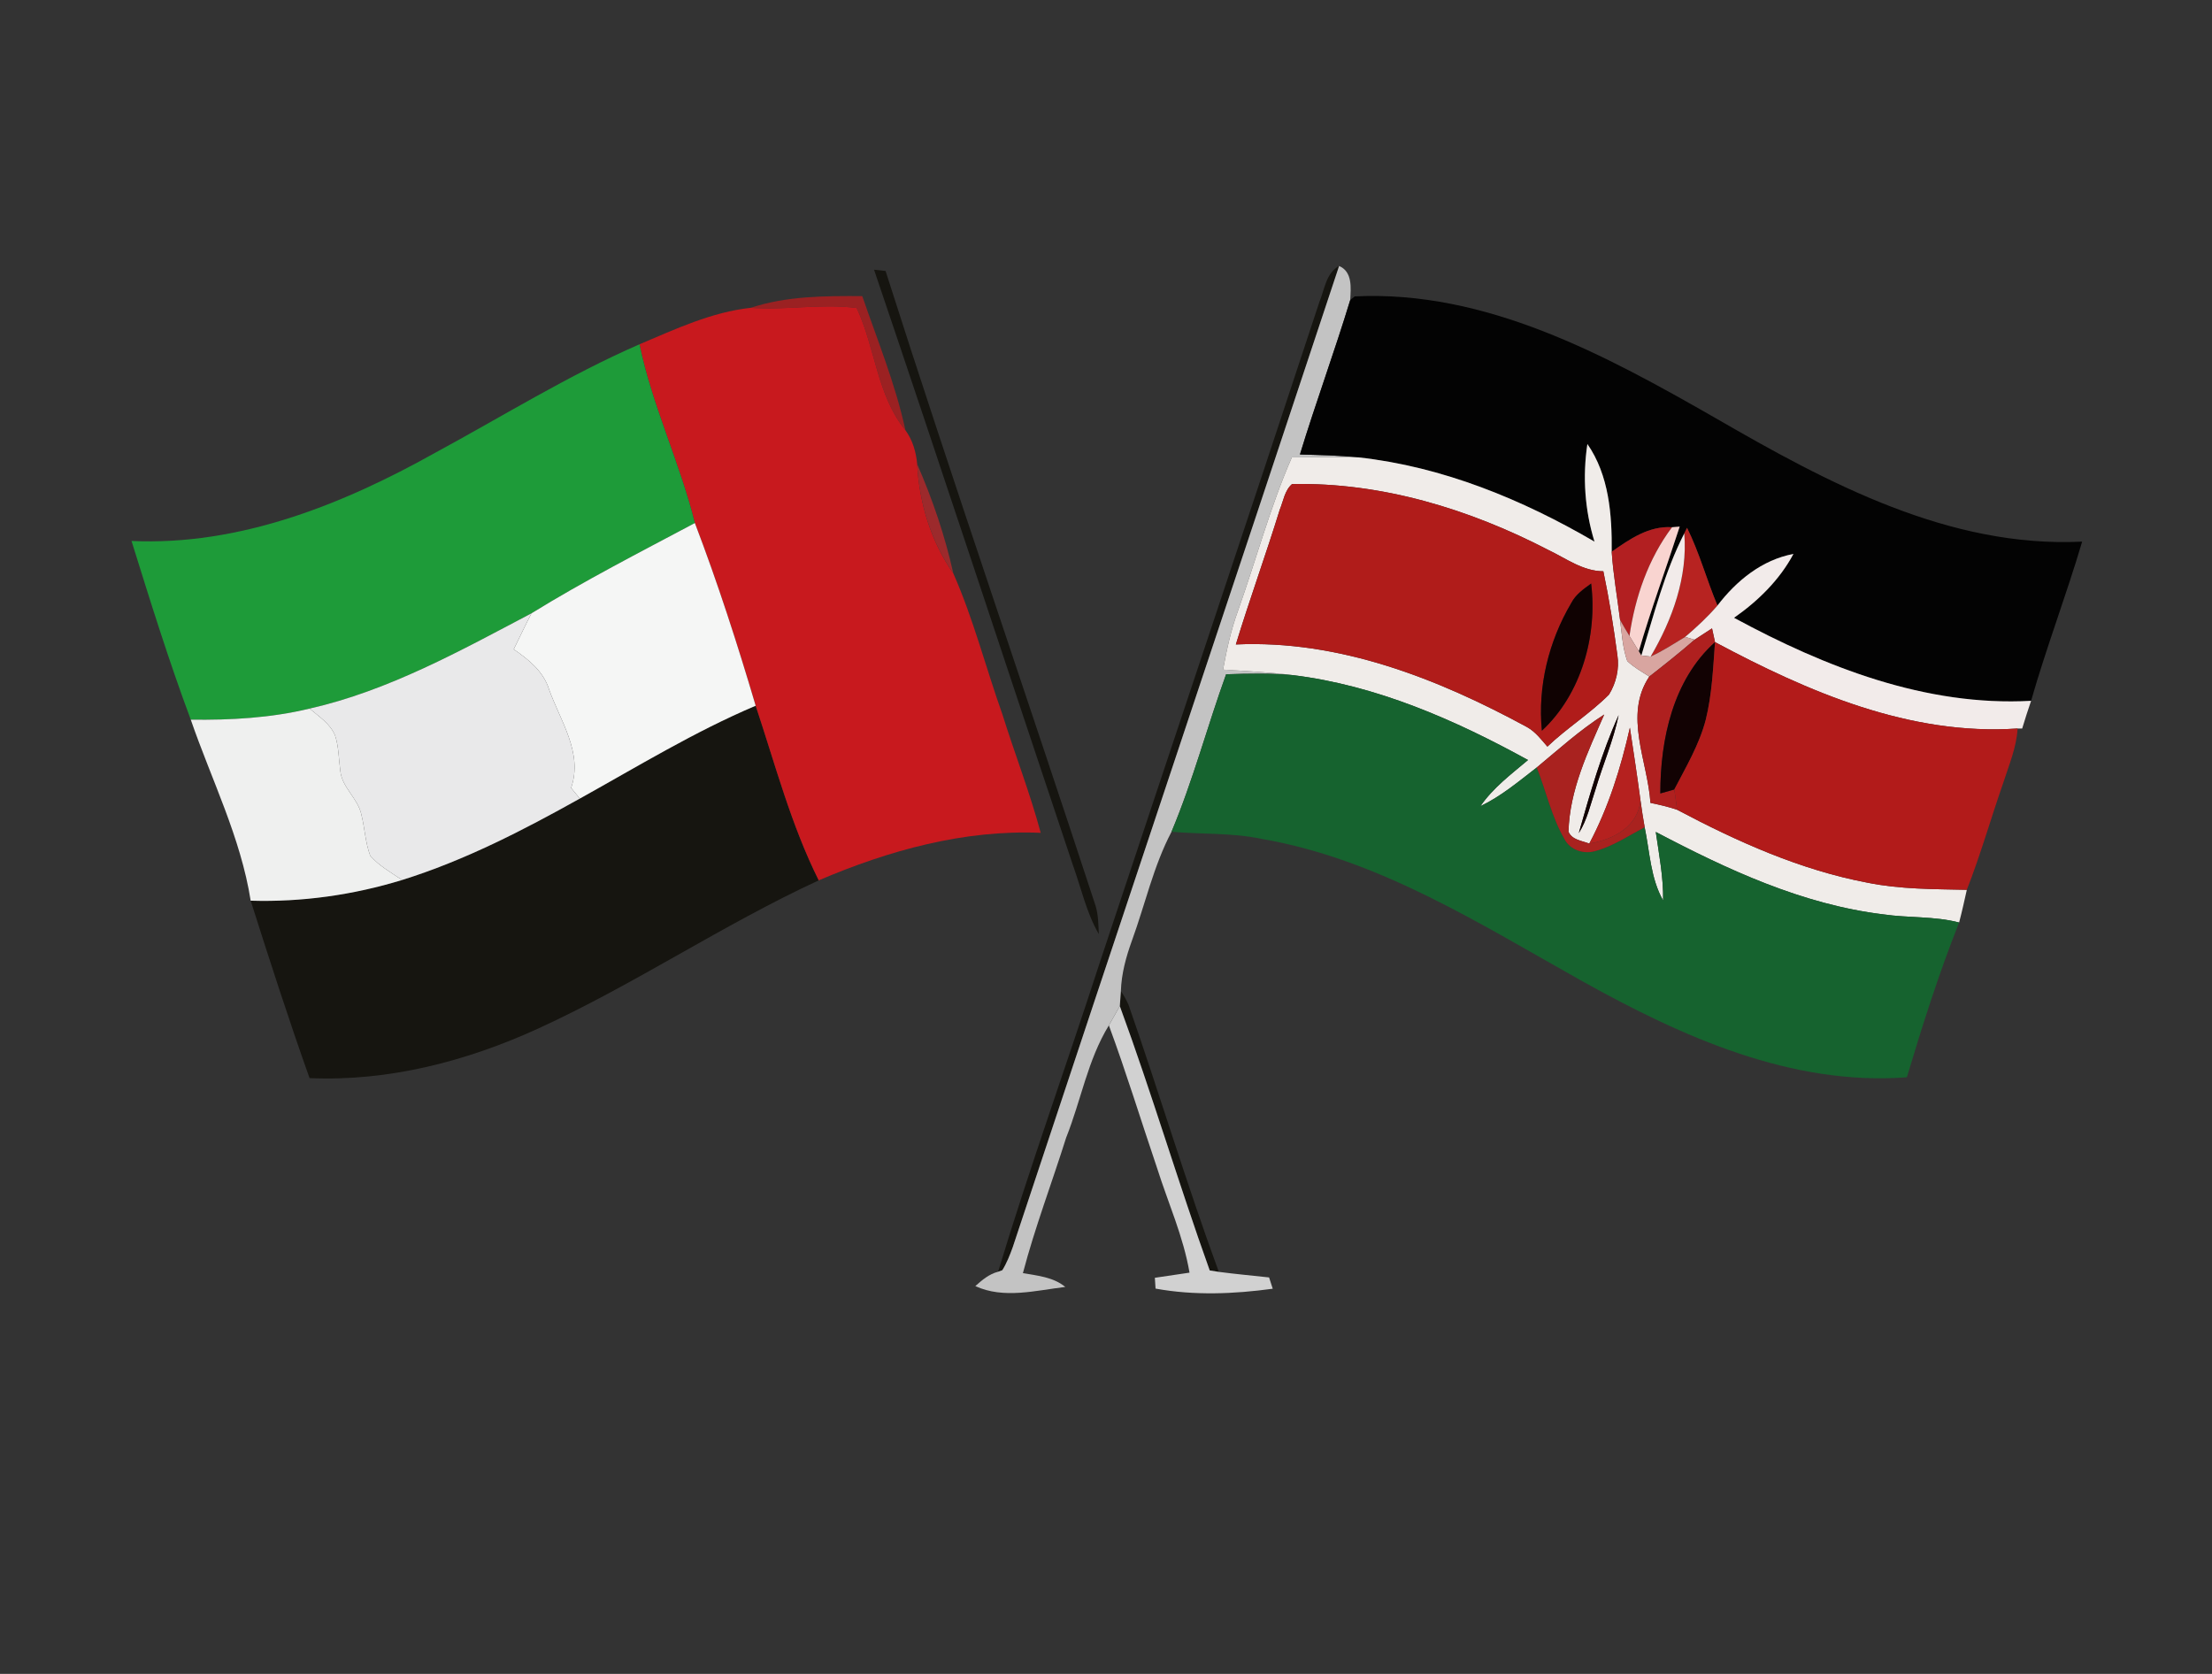 <?xml version="1.0" encoding="UTF-8" ?>
<!DOCTYPE svg PUBLIC "-//W3C//DTD SVG 1.1//EN" "http://www.w3.org/Graphics/SVG/1.1/DTD/svg11.dtd">
<svg width="370pt" height="280pt" viewBox="0 0 370 280" version="1.1" xmlns="http://www.w3.org/2000/svg">
<rect x="0" y="0" width="370" height="280" fill="#333333" stroke="none"/>
<g id="#ffffffff">
</g>
<g id="#161510ff">
<path fill="#161510" opacity="1.00" d=" M 146.20 45.11 C 146.68 45.17 147.65 45.28 148.13 45.33 C 159.46 80.87 171.68 116.14 183.28 151.59 C 183.72 153.10 183.73 154.69 183.80 156.25 C 181.73 152.68 180.86 148.60 179.48 144.76 C 168.36 111.55 157.44 78.28 146.20 45.11 Z" />
<path fill="#161510" opacity="1.00" d=" M 220.70 50.49 C 221.57 48.39 221.79 45.69 223.99 44.49 C 205.87 99.21 187.54 153.87 169.41 208.59 C 168.93 209.93 168.41 211.26 167.66 212.47 L 166.95 212.73 C 172.22 195.30 178.41 178.15 184.02 160.83 C 196.23 124.05 208.58 87.31 220.70 50.49 Z" />
<path fill="#161510" opacity="1.00" d=" M 96.99 133.58 C 106.68 128.20 116.18 122.38 126.40 118.05 C 129.67 127.87 132.31 137.97 136.95 147.26 C 120.87 154.69 106.12 164.68 90.02 172.05 C 78.06 177.52 65.00 180.92 51.78 180.34 C 48.28 170.52 45.09 160.59 41.93 150.66 C 50.49 150.92 59.08 149.71 67.26 147.20 C 77.70 143.94 87.47 138.90 96.99 133.58 Z" />
<path fill="#161510" opacity="1.00" d=" M 187.49 165.77 C 187.98 166.50 188.40 167.26 188.76 168.05 C 193.94 182.90 198.45 197.99 203.87 212.75 C 203.49 212.69 202.73 212.57 202.35 212.51 C 197.09 197.86 192.68 182.91 187.31 168.29 C 187.35 167.66 187.45 166.40 187.49 165.77 Z" />
</g>
<g id="#c3c3c3ff">
<path fill="#c3c3c3" opacity="1.00" d=" M 223.99 44.49 C 226.26 45.46 225.96 48.16 225.85 50.19 C 223.22 58.85 220.08 67.36 217.44 76.02 C 220.71 76.12 223.99 76.17 227.25 76.51 C 223.53 76.38 219.81 76.52 216.09 76.51 C 212.44 84.83 210.12 93.63 207.08 102.16 C 205.92 105.35 205.19 108.67 204.58 112.01 C 208.47 112.25 212.38 112.45 216.25 112.93 C 212.54 112.58 208.81 112.67 205.09 112.79 C 201.93 121.53 199.56 130.56 195.96 139.13 C 192.93 144.89 191.55 151.28 189.33 157.36 C 188.35 160.07 187.58 162.88 187.49 165.77 C 187.45 166.40 187.35 167.66 187.31 168.29 C 186.71 169.37 186.10 170.45 185.48 171.52 C 181.94 177.28 180.82 184.08 178.33 190.31 C 175.95 197.87 173.12 205.29 171.10 212.96 C 173.56 213.39 176.19 213.62 178.19 215.27 C 173.24 215.86 167.90 217.32 163.14 215.13 C 164.27 214.12 165.45 213.11 166.95 212.73 L 167.66 212.47 C 168.41 211.26 168.93 209.93 169.41 208.59 C 187.54 153.87 205.87 99.21 223.99 44.49 Z" />
</g>
<g id="#9b2122ff">
<path fill="#9b2122" opacity="1.00" d=" M 125.57 51.49 C 131.58 49.50 137.97 49.50 144.23 49.53 C 146.78 56.95 149.79 64.28 151.45 71.97 C 146.68 66.15 146.42 58.18 143.29 51.52 C 137.39 50.75 131.48 51.93 125.57 51.49 Z" />
</g>
<g id="#030303ff">
<path fill="#030303" opacity="1.00" d=" M 225.85 50.19 L 226.60 49.58 C 248.57 48.51 268.54 59.39 287.00 69.96 C 305.70 80.77 325.99 91.68 348.28 90.60 C 345.64 99.54 342.30 108.26 339.74 117.23 C 322.14 118.21 305.26 111.58 290.05 103.34 C 294.07 100.53 297.66 97.02 299.99 92.66 C 294.74 93.64 290.45 97.14 287.28 101.29 C 285.47 97.00 284.27 92.47 282.19 88.29 L 281.73 89.22 C 278.43 95.67 276.67 102.77 274.55 109.65 L 274.12 108.93 C 276.16 101.91 278.70 95.05 280.96 88.09 L 279.68 88.19 C 275.82 87.94 272.59 90.18 269.59 92.29 C 269.65 86.10 269.15 79.50 265.52 74.27 C 264.70 79.73 265.08 85.32 266.71 90.60 C 254.61 83.53 241.27 78.05 227.25 76.51 C 223.99 76.17 220.71 76.12 217.44 76.02 C 220.08 67.36 223.22 58.85 225.85 50.19 Z" />
<path fill="#030303" opacity="1.00" d=" M 226.22 269.21 C 226.84 269.85 226.84 269.85 226.22 269.21 Z" />
</g>
<g id="#c8191eff">
<path fill="#c8191e" opacity="1.00" d=" M 106.97 57.59 C 112.95 55.06 119.06 52.19 125.57 51.49 C 131.48 51.93 137.39 50.75 143.29 51.52 C 146.42 58.18 146.68 66.15 151.45 71.97 C 152.66 73.61 153.24 75.64 153.42 77.65 C 153.76 84.13 155.72 90.58 159.46 95.91 C 162.82 103.52 164.89 111.67 167.68 119.52 C 169.75 126.14 172.28 132.61 174.08 139.31 C 161.24 138.76 148.66 142.25 136.95 147.26 C 132.31 137.97 129.67 127.87 126.40 118.05 C 123.36 107.76 120.06 97.52 116.23 87.49 C 113.72 77.34 109.08 67.86 106.97 57.59 Z" />
</g>
<g id="#1e9b39ff">
<path fill="#1e9b39" opacity="1.00" d=" M 72.77 75.75 C 84.12 69.61 95.12 62.75 106.97 57.59 C 109.08 67.86 113.72 77.34 116.23 87.49 C 107.04 92.38 97.77 97.12 88.90 102.59 C 76.99 108.86 65.04 115.52 51.79 118.53 C 45.29 120.10 38.58 120.47 31.91 120.38 C 28.24 110.55 25.12 100.50 22.00 90.49 C 40.04 91.31 57.31 84.40 72.77 75.75 Z" />
</g>
<g id="#f0ece9ff">
<path fill="#f0ece9" opacity="1.00" d=" M 265.52 74.27 C 269.15 79.50 269.65 86.10 269.59 92.29 C 269.84 96.12 270.53 99.90 270.99 103.71 C 271.29 106.01 271.41 108.36 272.19 110.57 C 273.27 111.62 274.62 112.35 275.88 113.17 C 271.54 119.64 275.62 127.32 276.07 134.30 C 277.57 134.61 279.07 134.95 280.53 135.45 C 290.59 140.78 301.12 145.52 312.37 147.65 C 317.84 148.76 323.44 148.72 328.99 148.84 C 328.58 150.66 328.18 152.50 327.70 154.31 C 323.56 153.23 319.24 153.57 315.03 152.95 C 301.47 151.31 288.92 145.45 276.96 139.16 C 277.51 142.97 278.25 146.77 278.19 150.63 C 276.07 146.88 275.96 142.49 275.10 138.37 C 274.84 136.88 274.60 135.38 274.40 133.88 C 273.86 129.82 273.24 125.77 272.63 121.72 C 271.12 128.43 269.07 135.02 265.84 141.11 C 264.61 140.63 262.94 140.50 262.36 139.12 C 262.55 132.15 265.59 125.78 268.34 119.52 C 264.29 122.10 260.73 125.33 257.05 128.38 C 254.03 130.71 251.09 133.20 247.63 134.85 C 249.75 131.77 252.77 129.51 255.59 127.13 C 243.34 120.40 230.24 114.64 216.25 112.93 C 212.38 112.45 208.47 112.25 204.58 112.01 C 205.19 108.67 205.92 105.35 207.08 102.16 C 210.12 93.63 212.44 84.83 216.09 76.51 C 219.81 76.52 223.53 76.38 227.25 76.51 C 241.27 78.05 254.61 83.53 266.71 90.60 C 265.08 85.32 264.70 79.73 265.52 74.27 M 216.12 80.97 C 214.87 82.05 214.67 83.82 214.06 85.27 C 211.73 92.82 209.03 100.24 206.72 107.80 C 224.01 107.01 240.52 113.52 255.44 121.63 C 256.83 122.41 257.80 123.70 258.83 124.89 C 262.09 121.78 265.96 119.37 269.14 116.18 C 270.33 114.25 270.89 111.86 270.54 109.61 C 269.91 104.90 269.17 100.21 268.19 95.56 C 264.77 95.55 261.96 93.41 259.00 92.00 C 245.79 85.15 231.10 80.66 216.12 80.97 M 264.08 139.36 C 265.51 137.12 266.05 134.49 266.89 132.01 C 268.12 127.86 269.88 123.87 270.75 119.62 C 267.90 125.93 265.98 132.69 264.08 139.36 Z" />
</g>
<g id="#9c2a2cff">
<path fill="#9c2a2c" opacity="1.00" d=" M 153.42 77.65 C 155.99 83.52 158.07 89.65 159.46 95.91 C 155.72 90.58 153.76 84.13 153.42 77.65 Z" />
</g>
<g id="#b01c1aff">
<path fill="#b01c1a" opacity="1.00" d=" M 216.12 80.97 C 231.10 80.66 245.79 85.15 259.00 92.00 C 261.96 93.41 264.77 95.55 268.19 95.56 C 269.17 100.21 269.91 104.90 270.54 109.61 C 270.89 111.86 270.33 114.25 269.14 116.18 C 265.96 119.37 262.09 121.78 258.83 124.89 C 257.80 123.70 256.83 122.41 255.44 121.63 C 240.52 113.52 224.01 107.01 206.72 107.80 C 209.03 100.24 211.73 92.82 214.06 85.27 C 214.67 83.82 214.87 82.05 216.12 80.97 M 262.83 100.86 C 259.05 107.26 257.19 114.81 257.91 122.23 C 264.48 116.14 267.22 106.38 266.15 97.61 C 264.89 98.53 263.56 99.44 262.83 100.86 Z" />
</g>
<g id="#f5f6f5ff">
<path fill="#f5f6f5" opacity="1.00" d=" M 116.23 87.49 C 120.06 97.52 123.36 107.76 126.40 118.05 C 116.18 122.38 106.68 128.20 96.99 133.58 C 96.62 133.14 95.89 132.25 95.53 131.80 C 97.57 125.93 93.69 120.56 91.81 115.23 C 90.86 112.26 88.39 110.30 85.93 108.61 C 86.92 106.60 87.87 104.58 88.90 102.59 C 97.77 97.12 107.04 92.38 116.23 87.49 Z" />
</g>
<g id="#b21f21ff">
<path fill="#b21f21" opacity="1.00" d=" M 269.59 92.29 C 272.59 90.18 275.82 87.94 279.68 88.19 C 275.70 93.49 273.51 99.87 272.56 106.38 C 272.02 105.50 271.49 104.61 270.99 103.71 C 270.53 99.90 269.84 96.12 269.59 92.29 Z" />
</g>
<g id="#f9d4d0ff">
<path fill="#f9d4d0" opacity="1.00" d=" M 279.68 88.19 L 280.96 88.09 C 278.70 95.05 276.16 101.91 274.12 108.93 C 273.60 108.08 273.08 107.23 272.56 106.38 C 273.51 99.87 275.70 93.49 279.68 88.19 Z" />
</g>
<g id="#b72321ff">
<path fill="#b72321" opacity="1.00" d=" M 282.19 88.29 C 284.27 92.47 285.47 97.00 287.28 101.29 C 285.64 103.20 283.79 104.91 281.88 106.54 C 279.98 107.68 278.12 108.91 276.10 109.83 C 279.74 103.64 282.32 96.51 281.73 89.22 L 282.19 88.29 Z" />
</g>
<g id="#f2ebeaff">
<path fill="#f2ebea" opacity="1.00" d=" M 274.55 109.65 C 276.67 102.77 278.43 95.67 281.73 89.22 C 282.32 96.51 279.74 103.64 276.10 109.83 C 275.71 109.78 274.93 109.70 274.55 109.65 Z" />
<path fill="#f2ebea" opacity="1.00" d=" M 287.28 101.29 C 290.45 97.14 294.74 93.64 299.99 92.66 C 297.66 97.02 294.07 100.53 290.05 103.34 C 305.26 111.58 322.14 118.21 339.74 117.23 C 339.22 118.76 338.71 120.31 338.25 121.86 L 337.48 121.86 C 319.44 123.10 302.42 115.72 286.87 107.41 C 286.74 106.84 286.49 105.69 286.37 105.11 C 285.39 105.74 284.42 106.37 283.45 107.01 C 283.05 106.89 282.27 106.65 281.88 106.54 C 283.79 104.91 285.64 103.20 287.28 101.29 Z" />
</g>
<g id="#100202ff">
<path fill="#100202" opacity="1.00" d=" M 262.83 100.86 C 263.56 99.44 264.89 98.53 266.15 97.61 C 267.22 106.38 264.48 116.14 257.91 122.23 C 257.19 114.81 259.05 107.26 262.83 100.86 Z" />
</g>
<g id="#e9e9eaff">
<path fill="#e9e9ea" opacity="1.00" d=" M 51.79 118.53 C 65.04 115.52 76.99 108.86 88.90 102.59 C 87.87 104.58 86.92 106.60 85.93 108.61 C 88.39 110.30 90.86 112.26 91.81 115.23 C 93.69 120.56 97.57 125.93 95.53 131.80 C 95.89 132.25 96.62 133.14 96.99 133.58 C 87.47 138.90 77.70 143.94 67.26 147.20 C 65.42 145.95 63.41 144.84 61.93 143.14 C 61.10 140.94 61.02 138.54 60.45 136.27 C 59.88 133.54 57.18 131.73 56.92 128.91 C 56.65 126.94 56.67 124.92 56.05 123.03 C 55.23 121.05 53.35 119.86 51.79 118.53 Z" />
</g>
<g id="#d8a5a0ff">
<path fill="#d8a5a0" opacity="1.00" d=" M 270.99 103.71 C 271.49 104.61 272.02 105.50 272.56 106.38 C 273.08 107.23 273.60 108.08 274.12 108.93 L 274.55 109.65 C 274.93 109.70 275.71 109.78 276.10 109.83 C 278.12 108.91 279.98 107.68 281.88 106.54 C 282.27 106.65 283.05 106.89 283.45 107.01 C 281.00 109.14 278.45 111.16 275.88 113.17 C 274.62 112.35 273.27 111.62 272.19 110.57 C 271.41 108.36 271.29 106.01 270.99 103.71 Z" />
</g>
<g id="#af201fff">
<path fill="#af201f" opacity="1.00" d=" M 283.45 107.01 C 284.42 106.37 285.39 105.74 286.37 105.11 C 286.49 105.69 286.74 106.84 286.87 107.41 C 279.84 113.73 277.72 123.64 277.72 132.72 C 278.31 132.55 279.47 132.23 280.06 132.06 C 280.21 133.19 280.37 134.32 280.53 135.45 C 279.07 134.95 277.57 134.61 276.07 134.30 C 275.62 127.32 271.54 119.64 275.88 113.17 C 278.45 111.16 281.00 109.14 283.45 107.01 Z" />
</g>
<g id="#120203ff">
<path fill="#120203" opacity="1.00" d=" M 277.72 132.72 C 277.72 123.64 279.84 113.73 286.87 107.41 C 286.55 111.76 286.37 116.15 285.32 120.40 C 284.24 124.56 282.02 128.28 280.06 132.06 C 279.47 132.23 278.31 132.55 277.72 132.72 Z" />
<path fill="#120203" opacity="1.00" d=" M 264.08 139.36 C 265.98 132.69 267.90 125.93 270.75 119.62 C 269.88 123.87 268.12 127.86 266.89 132.01 C 266.05 134.49 265.51 137.12 264.08 139.36 Z" />
</g>
<g id="#b21b1aff">
<path fill="#b21b1a" opacity="1.00" d=" M 286.87 107.41 C 302.42 115.72 319.44 123.10 337.48 121.86 C 337.31 125.02 336.04 127.95 335.09 130.93 C 333.01 136.88 331.30 142.96 328.99 148.84 C 323.44 148.72 317.84 148.76 312.37 147.65 C 301.12 145.52 290.59 140.78 280.53 135.45 C 280.37 134.32 280.21 133.19 280.06 132.06 C 282.02 128.28 284.24 124.56 285.32 120.40 C 286.37 116.15 286.55 111.76 286.87 107.41 Z" />
</g>
<g id="#16632fff">
<path fill="#16632f" opacity="1.00" d=" M 205.09 112.79 C 208.81 112.67 212.54 112.58 216.25 112.93 C 230.24 114.64 243.34 120.40 255.59 127.13 C 252.77 129.51 249.75 131.77 247.63 134.85 C 251.09 133.20 254.03 130.71 257.05 128.38 C 258.63 132.36 259.53 136.65 261.70 140.38 C 262.63 142.16 264.81 142.89 266.70 142.40 C 269.73 141.62 272.36 139.82 275.10 138.37 C 275.96 142.49 276.07 146.88 278.19 150.63 C 278.25 146.77 277.51 142.97 276.96 139.16 C 288.92 145.45 301.47 151.31 315.03 152.95 C 319.24 153.57 323.56 153.23 327.70 154.31 C 324.34 162.77 321.57 171.48 318.96 180.20 C 299.60 181.67 281.32 173.39 264.81 164.21 C 247.69 154.64 230.63 143.67 210.95 140.31 C 206.02 139.27 200.95 139.58 195.96 139.13 C 199.56 130.56 201.93 121.53 205.09 112.79 Z" />
</g>
<g id="#eff0efff">
<path fill="#eff0ef" opacity="1.00" d=" M 31.91 120.38 C 38.58 120.47 45.29 120.10 51.79 118.53 C 53.35 119.86 55.23 121.05 56.05 123.03 C 56.67 124.92 56.65 126.94 56.92 128.91 C 57.18 131.73 59.88 133.54 60.45 136.27 C 61.02 138.54 61.10 140.94 61.93 143.14 C 63.41 144.84 65.42 145.95 67.26 147.20 C 59.08 149.71 50.49 150.92 41.93 150.66 C 40.27 140.09 35.37 130.42 31.91 120.38 Z" />
</g>
<g id="#a9221fff">
<path fill="#a9221f" opacity="1.00" d=" M 257.05 128.38 C 260.73 125.33 264.29 122.10 268.34 119.52 C 265.59 125.78 262.55 132.15 262.36 139.12 C 262.94 140.50 264.61 140.63 265.84 141.11 C 269.81 140.44 273.95 138.37 274.40 133.88 C 274.60 135.38 274.84 136.88 275.10 138.37 C 272.36 139.82 269.73 141.62 266.70 142.40 C 264.81 142.89 262.63 142.16 261.70 140.38 C 259.53 136.65 258.63 132.36 257.05 128.38 Z" />
</g>
<g id="#b5211fff">
<path fill="#b5211f" opacity="1.00" d=" M 265.84 141.11 C 269.07 135.02 271.12 128.43 272.63 121.72 C 273.24 125.77 273.86 129.82 274.40 133.88 C 273.95 138.37 269.81 140.44 265.84 141.11 Z" />
</g>
<g id="#d1d1d1ff">
<path fill="#d1d1d1" opacity="1.00" d=" M 185.48 171.52 C 186.10 170.45 186.71 169.37 187.31 168.29 C 192.68 182.91 197.09 197.86 202.35 212.51 C 202.73 212.57 203.49 212.69 203.87 212.75 C 206.67 213.12 209.48 213.37 212.28 213.68 C 212.43 214.15 212.74 215.10 212.89 215.57 C 206.39 216.46 199.77 216.73 193.29 215.55 C 193.26 215.09 193.20 214.19 193.17 213.74 C 195.10 213.46 197.03 213.17 198.97 212.88 C 197.94 206.82 195.38 201.20 193.54 195.37 C 190.84 187.42 188.39 179.39 185.48 171.52 Z" />
</g>
<g id="#6d6d6dff">
<path fill="#6d6d6d" opacity="1.00" d=" M 168.32 273.17 C 168.88 273.74 168.88 273.74 168.32 273.17 Z" />
</g>
</svg>
